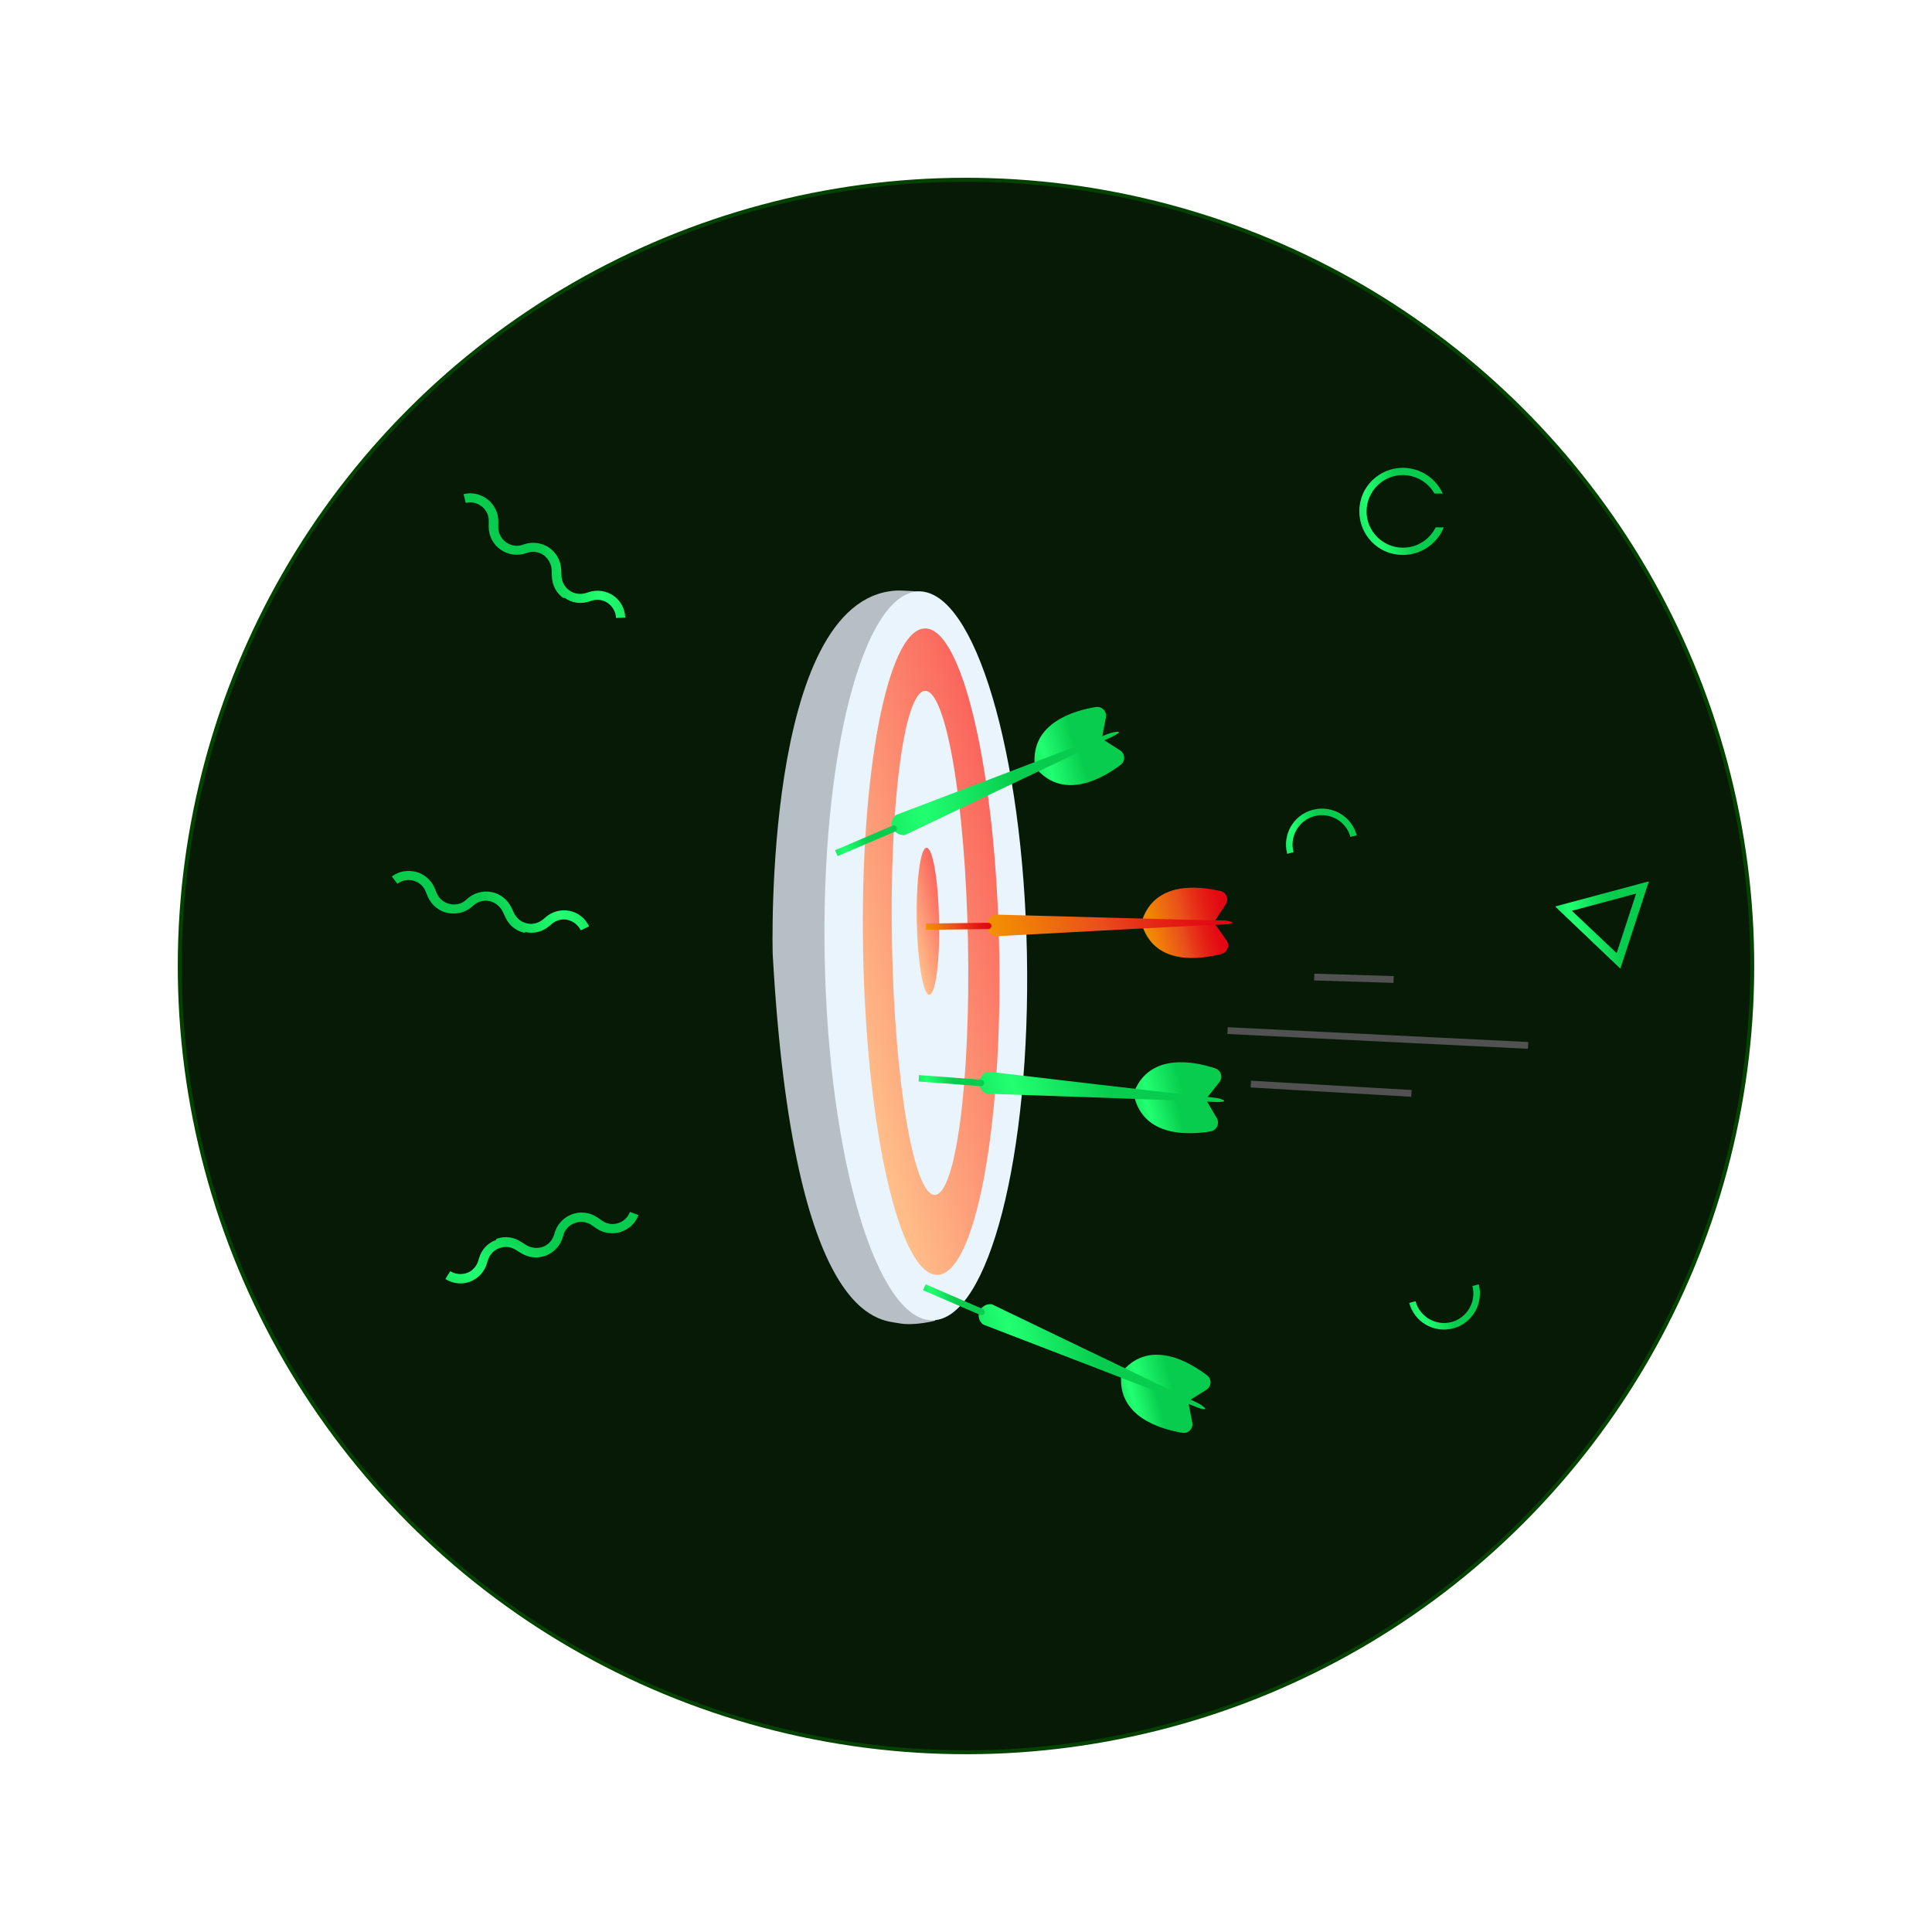 <svg width="489" height="489" viewBox="0 0 489 489" fill="none" xmlns="http://www.w3.org/2000/svg">
<g style="mix-blend-mode:screen">
<circle cx="244.5" cy="244.501" r="199" transform="rotate(165 244.5 244.501)" fill="#061A05"/>
<circle cx="244.5" cy="244.501" r="199" transform="rotate(165 244.5 244.501)" stroke="#044200"/>
</g>
<path d="M233.691 149.802C233.691 149.802 228.419 149.377 226.67 149.489C193.063 151.736 195.572 241.419 195.572 241.419C200.804 335.294 222.8 333.966 227.317 334.89C231.331 335.711 236.697 334.274 236.697 334.274L233.691 149.802Z" fill="#B6BFC6"/>
<path d="M208.733 242.424C209.712 293.367 221.965 334.444 236.1 334.172C250.235 333.9 260.9 292.383 259.92 241.44C258.941 190.497 246.688 149.42 232.553 149.691C218.418 149.963 207.753 191.481 208.733 242.424Z" fill="#EAF4FD"/>
<path d="M252.902 240.528C252.058 195.339 243.596 158.891 234.097 159.064C224.598 159.238 217.563 196.044 218.462 241.219C219.361 286.393 227.768 322.856 237.267 322.682C246.751 322.453 253.801 285.702 252.902 240.528Z" fill="url(#paint0_linear_439_234)"/>
<path d="M225.763 238.831C226.44 274.058 231.296 302.533 236.608 302.43C241.921 302.328 245.679 273.688 245.001 238.462C244.324 203.235 239.469 174.761 234.156 174.863C228.844 174.965 225.086 203.605 225.763 238.831Z" fill="#EAF4FD"/>
<path d="M237.69 233.1C237.489 222.837 236.085 214.498 234.502 214.566C232.96 214.564 231.838 222.988 232.038 233.25C232.239 243.513 233.643 251.852 235.226 251.784C236.808 251.715 237.89 243.362 237.69 233.1Z" fill="url(#paint1_linear_439_234)"/>
<path d="M307.294 233.537L310.454 238.026C311.322 239.276 310.671 241.051 309.178 241.451C303.742 242.848 292.599 244.411 289.153 234.425L307.294 233.537Z" fill="url(#paint2_linear_439_234)"/>
<path d="M307.264 233.426L310.258 228.888C311.097 227.596 310.387 225.83 308.881 225.522C303.442 224.252 292.252 222.982 289.033 233.093L307.264 233.426Z" fill="url(#paint3_linear_439_234)"/>
<path d="M249.862 234.935C250.391 236.69 251.952 236.984 251.952 236.984C251.952 236.984 305.83 234.049 309.025 234.023C310.622 234.01 311.411 233.858 311.783 233.699C311.949 233.654 311.945 233.418 311.82 233.393C311.414 233.205 310.506 232.915 309.034 232.953C305.84 232.979 251.901 231.483 251.901 231.483C251.901 231.483 250.337 231.843 249.853 233.574C249.853 233.574 249.694 234.09 249.754 234.312C249.728 234.437 249.862 234.935 249.862 234.935Z" fill="url(#paint4_linear_439_234)"/>
<path d="M234.367 233.753L250.144 233.557C250.561 233.563 250.941 233.877 250.949 234.349C250.942 234.766 250.629 235.146 250.157 235.154L234.38 235.35L234.367 233.753Z" fill="url(#paint5_linear_439_234)"/>
<path d="M300.748 354.702L301.769 360.061C302.059 361.584 300.762 362.939 299.201 362.646C293.67 361.697 282.865 358.545 283.786 348.041L300.748 354.702Z" fill="url(#paint6_diamond_439_234)"/>
<path d="M300.733 354.646L305.352 351.748C306.671 350.92 306.765 349.057 305.499 348.092C301.038 344.722 291.315 338.968 284.293 346.837L300.733 354.646Z" fill="url(#paint7_diamond_439_234)"/>
<path d="M247.725 332.504C247.491 334.286 248.813 335.236 248.813 335.236C248.813 335.236 299.176 354.587 302.128 355.871C303.597 356.486 304.365 356.695 304.837 356.687C305.018 356.698 305.084 356.502 304.999 356.406C304.674 356.078 303.969 355.437 302.625 354.849C299.672 353.565 251.06 330.128 251.06 330.128C251.06 330.128 249.485 329.779 248.328 331.216C248.328 331.216 248.015 331.596 247.949 331.792C247.813 331.947 247.725 332.504 247.725 332.504Z" fill="url(#paint8_diamond_439_234)"/>
<path d="M234.292 325.078L248.775 331.335C249.181 331.523 249.37 332.006 249.182 332.412C248.994 332.818 248.511 333.007 248.105 332.819L233.622 326.562L234.292 325.078Z" fill="url(#paint9_diamond_439_234)"/>
<path d="M278.936 187.007L283.514 189.931C284.806 190.77 284.893 192.644 283.658 193.568C279.173 196.963 269.474 202.586 262.452 194.744L278.936 187.007Z" fill="url(#paint10_diamond_439_234)"/>
<path d="M278.867 186.97L279.915 181.59C280.223 180.085 278.908 178.718 277.37 178.952C271.856 179.837 261.018 182.978 261.876 193.48L278.867 186.97Z" fill="url(#paint11_diamond_439_234)"/>
<path d="M226.345 210.232C227.494 211.643 229.072 211.339 229.072 211.339C229.072 211.339 277.787 188.029 280.726 186.827C282.16 186.205 282.86 185.721 283.148 185.466C283.243 185.381 283.184 185.16 283.018 185.204C282.546 185.212 281.616 185.284 280.223 185.835C277.299 187.093 226.819 206.251 226.819 206.251C226.819 206.251 225.459 207.149 225.712 208.978C225.712 208.978 225.79 209.491 225.905 209.698C226.005 209.849 226.345 210.232 226.345 210.232Z" fill="url(#paint12_diamond_439_234)"/>
<path d="M211.37 215.194L225.893 208.99C226.321 208.816 226.782 208.989 226.956 209.416C227.13 209.844 226.957 210.306 226.529 210.479L212.006 216.683L211.37 215.194Z" fill="url(#paint13_diamond_439_234)"/>
<path d="M305.242 278.319L307.989 283.038C308.761 284.372 307.97 286.066 306.447 286.356C300.948 287.296 289.649 287.833 287.088 277.61L305.242 278.319Z" fill="url(#paint14_diamond_439_234)"/>
<path d="M305.212 278.207L308.626 273.913C309.606 272.701 309.062 270.891 307.567 270.402C302.231 268.63 291.205 266.426 287.118 276.178L305.212 278.207Z" fill="url(#paint15_diamond_439_234)"/>
<path d="M247.863 274.604C248.227 276.404 249.762 276.823 249.762 276.823C249.762 276.823 303.734 278.665 306.878 278.89C308.449 279.003 309.253 278.906 309.696 278.787C309.862 278.743 309.873 278.562 309.732 278.481C309.312 278.238 308.444 277.878 306.998 277.791C303.799 277.581 250.224 271.244 250.224 271.244C250.224 271.244 248.616 271.438 248.005 273.143C248.005 273.143 247.833 273.605 247.837 273.841C247.785 274.092 247.863 274.604 247.863 274.604Z" fill="url(#paint16_diamond_439_234)"/>
<path d="M232.609 272.109L248.34 273.289C248.772 273.351 249.097 273.679 249.105 274.151C249.043 274.583 248.715 274.908 248.243 274.916L232.511 273.736L232.609 272.109Z" fill="url(#paint17_diamond_439_234)"/>
<path d="M357.188 277.602L357.288 275.887L316.639 273.529L316.54 275.245L357.188 277.602Z" fill="#515151"/>
<path d="M352.697 248.77L352.75 247.053L332.657 246.439L332.605 248.156L352.697 248.77Z" fill="#515151"/>
<path d="M386.734 265.456L386.819 263.74L310.746 259.995L310.662 261.71L386.734 265.456Z" fill="#515151"/>
<path d="M367.401 334.61C371.347 333.552 373.729 329.433 372.673 325.492L374.273 325.063C375.571 329.909 372.681 334.907 367.829 336.207C362.976 337.507 357.974 334.624 356.676 329.779L358.276 329.35C359.332 333.29 363.455 335.667 367.401 334.61Z" fill="url(#paint18_diamond_439_234)"/>
<path d="M332.668 206.571C336.614 205.514 340.737 207.891 341.793 211.831L343.393 211.402C342.094 206.557 337.093 203.674 332.24 204.974C327.388 206.274 324.498 211.272 325.796 216.117L327.396 215.689C326.34 211.748 328.722 207.629 332.668 206.571Z" fill="url(#paint19_diamond_439_234)"/>
<path d="M393.615 229.434L417.344 223.076L410.117 245.159L393.615 229.434ZM414.115 226.167L397.851 230.525L409.182 241.244L414.115 226.167Z" fill="url(#paint20_diamond_439_234)"/>
<path d="M365.423 133.487L363.382 133.462C361.853 136.538 358.73 138.645 355.036 138.619C349.941 138.587 345.836 134.418 345.887 129.388C345.922 124.3 350.1 120.196 355.135 120.244C358.517 120.29 361.497 122.158 363.062 124.913L365.162 124.922C363.446 121.128 359.619 118.471 355.149 118.399C349.042 118.385 344.058 123.275 344.04 129.375C344.021 135.475 348.914 140.45 355.022 140.464C359.788 140.457 363.777 137.547 365.423 133.487Z" fill="url(#paint21_diamond_439_234)"/>
<path d="M125.734 313.518C127.837 312.804 130.056 313.084 131.869 314.309L133.127 315.096C134.451 315.923 136.016 316.072 137.432 315.574C138.889 315.009 139.917 313.808 140.307 312.299C140.871 310.071 142.487 308.222 144.674 307.376C146.86 306.529 149.253 306.826 151.197 308.134L152.414 308.987C153.631 309.839 155.088 310.012 156.462 309.581C157.837 309.149 158.956 308.096 159.437 306.737L161.605 307.54C160.884 309.578 159.194 311.103 157.09 311.817C155.028 312.465 152.743 312.143 150.997 310.959L149.78 310.107C148.498 309.213 146.867 309.023 145.409 309.587C143.951 310.152 142.858 311.312 142.534 312.862C141.969 315.09 140.395 316.873 138.275 317.76C136.088 318.607 133.762 318.351 131.842 317.151L130.584 316.365C129.326 315.579 127.803 315.364 126.345 315.928C124.929 316.426 123.901 317.628 123.445 319.095L123.287 319.642C122.657 321.829 121.124 323.545 119.045 324.367C116.966 325.188 114.64 324.933 112.72 323.732L113.963 321.743C115.221 322.53 116.786 322.678 118.202 322.18C119.618 321.682 120.646 320.48 121.061 319.08L121.218 318.533C121.849 316.345 123.382 314.629 125.527 313.849C125.585 313.609 125.692 313.584 125.734 313.518Z" fill="url(#paint22_diamond_439_234)"/>
<path d="M132.646 236.085C130.488 235.557 128.767 234.129 127.897 232.122L127.258 230.783C126.586 229.373 125.346 228.407 123.884 228.066C122.352 227.759 120.839 228.221 119.7 229.283C118.026 230.859 115.671 231.55 113.372 231.089C111.073 230.628 109.215 229.093 108.277 226.945L107.709 225.572C107.141 224.199 106.005 223.27 104.614 222.896C103.223 222.521 101.714 222.808 100.578 223.696L99.18 221.854C100.884 220.522 103.129 220.144 105.286 220.672C107.373 221.234 109.127 222.733 109.964 224.67L110.532 226.042C111.134 227.485 112.407 228.522 113.94 228.829C115.472 229.136 117.018 228.745 118.124 227.612C119.798 226.036 122.083 225.379 124.348 225.769C126.647 226.23 128.472 227.695 129.446 229.739L130.085 231.078C130.723 232.417 131.893 233.417 133.425 233.724C134.887 234.065 136.4 233.604 137.572 232.612L137.999 232.235C139.707 230.729 141.921 230.106 144.116 230.53C146.31 230.954 148.135 232.419 149.11 234.463L146.992 235.473C146.354 234.134 145.114 233.168 143.652 232.827C142.19 232.486 140.678 232.948 139.575 233.906L139.149 234.282C137.441 235.788 135.227 236.412 132.998 235.917C132.82 236.089 132.716 236.052 132.646 236.085Z" fill="url(#paint23_diamond_439_234)"/>
<path d="M142.492 151.326C140.717 149.991 139.697 148.001 139.687 145.813L139.627 144.331C139.564 142.771 138.805 141.395 137.595 140.506C136.307 139.62 134.735 139.449 133.27 139.977C131.111 140.767 128.673 140.475 126.741 139.146C124.81 137.818 123.706 135.674 123.689 133.331L123.708 131.845C123.726 130.36 123.048 129.059 121.916 128.167C120.785 127.275 119.284 126.944 117.891 127.313L117.331 125.07C119.421 124.516 121.634 125.052 123.409 126.387C125.107 127.725 126.129 129.794 126.136 131.904L126.118 133.389C126.102 134.953 126.865 136.406 128.153 137.292C129.441 138.178 131.016 138.427 132.478 137.821C134.638 137.031 136.997 137.326 138.926 138.577C140.857 139.905 141.958 141.971 142.049 144.233L142.109 145.716C142.169 147.198 142.851 148.577 144.138 149.463C145.348 150.352 146.92 150.523 148.389 150.073L148.929 149.894C151.091 149.182 153.373 149.481 155.223 150.735C157.074 151.988 158.174 154.054 158.266 156.316L155.922 156.411C155.862 154.928 155.102 153.553 153.893 152.664C152.683 151.775 151.111 151.604 149.72 152.051L149.18 152.229C147.018 152.941 144.736 152.642 142.883 151.311C142.651 151.398 142.57 151.323 142.492 151.326Z" fill="url(#paint24_diamond_439_234)"/>
<defs>
<linearGradient id="paint0_linear_439_234" x1="260.599" y1="234.162" x2="210.723" y2="247.526" gradientUnits="userSpaceOnUse">
<stop stop-color="#FA655C"/>
<stop offset="1" stop-color="#FFBF8A"/>
</linearGradient>
<linearGradient id="paint1_linear_439_234" x1="239.939" y1="231.794" x2="229.818" y2="234.507" gradientUnits="userSpaceOnUse">
<stop stop-color="#FA655C"/>
<stop offset="1" stop-color="#FFBF8A"/>
</linearGradient>
<linearGradient id="paint2_linear_439_234" x1="309.802" y1="235.089" x2="290.704" y2="240.206" gradientUnits="userSpaceOnUse">
<stop stop-color="#E30613"/>
<stop offset="0.11" stop-color="#E30B13"/>
<stop offset="0.25" stop-color="#E41C15"/>
<stop offset="0.42" stop-color="#E73718"/>
<stop offset="0.53" stop-color="#E94E1B"/>
<stop offset="0.82" stop-color="#EF7A09"/>
<stop offset="1" stop-color="#F39200"/>
</linearGradient>
<linearGradient id="paint3_linear_439_234" x1="310.544" y1="227.115" x2="288.981" y2="232.893" gradientUnits="userSpaceOnUse">
<stop stop-color="#E30613"/>
<stop offset="0.11" stop-color="#E30B13"/>
<stop offset="0.25" stop-color="#E41C15"/>
<stop offset="0.42" stop-color="#E73718"/>
<stop offset="0.53" stop-color="#E94E1B"/>
<stop offset="0.82" stop-color="#EF7A09"/>
<stop offset="1" stop-color="#F39200"/>
</linearGradient>
<linearGradient id="paint4_linear_439_234" x1="309.676" y1="225.144" x2="251.425" y2="240.752" gradientUnits="userSpaceOnUse">
<stop stop-color="#E30613"/>
<stop offset="0.11" stop-color="#E30B13"/>
<stop offset="0.25" stop-color="#E41C15"/>
<stop offset="0.42" stop-color="#E73718"/>
<stop offset="0.53" stop-color="#E94E1B"/>
<stop offset="0.82" stop-color="#EF7A09"/>
<stop offset="1" stop-color="#F39200"/>
</linearGradient>
<linearGradient id="paint5_linear_439_234" x1="250.423" y1="232.28" x2="234.688" y2="236.496" gradientUnits="userSpaceOnUse">
<stop stop-color="#E30613"/>
<stop offset="0.11" stop-color="#E30B13"/>
<stop offset="0.25" stop-color="#E41C15"/>
<stop offset="0.42" stop-color="#E73718"/>
<stop offset="0.53" stop-color="#E94E1B"/>
<stop offset="0.82" stop-color="#EF7A09"/>
<stop offset="1" stop-color="#F39200"/>
</linearGradient>
<radialGradient id="paint6_diamond_439_234" cx="0" cy="0" r="1" gradientUnits="userSpaceOnUse" gradientTransform="translate(286.138 351.595) rotate(-15) scale(6.185 260.405)">
<stop stop-color="#22FF71"/>
<stop offset="1" stop-color="#07CC4D"/>
</radialGradient>
<radialGradient id="paint7_diamond_439_234" cx="0" cy="0" r="1" gradientUnits="userSpaceOnUse" gradientTransform="translate(287.325 347.094) rotate(-15) scale(8.262 196.301)">
<stop stop-color="#22FF71"/>
<stop offset="1" stop-color="#07CC4D"/>
</radialGradient>
<radialGradient id="paint8_diamond_439_234" cx="0" cy="0" r="1" gradientUnits="userSpaceOnUse" gradientTransform="translate(255.952 337.656) rotate(-15) scale(19.77 566.161)">
<stop stop-color="#22FF71"/>
<stop offset="1" stop-color="#07CC4D"/>
</radialGradient>
<radialGradient id="paint9_diamond_439_234" cx="0" cy="0" r="1" gradientUnits="userSpaceOnUse" gradientTransform="translate(235.773 327.247) rotate(-15) scale(5.484 159.706)">
<stop stop-color="#22FF71"/>
<stop offset="1" stop-color="#07CC4D"/>
</radialGradient>
<radialGradient id="paint10_diamond_439_234" cx="0" cy="0" r="1" gradientUnits="userSpaceOnUse" gradientTransform="translate(265.146 192.921) rotate(-15) scale(8.873 138.112)">
<stop stop-color="#22FF71"/>
<stop offset="1" stop-color="#07CC4D"/>
</radialGradient>
<radialGradient id="paint11_diamond_439_234" cx="0" cy="0" r="1" gradientUnits="userSpaceOnUse" gradientTransform="translate(262.596 185.057) rotate(-15) scale(8.3 144.964)">
<stop stop-color="#22FF71"/>
<stop offset="1" stop-color="#07CC4D"/>
</radialGradient>
<radialGradient id="paint12_diamond_439_234" cx="0" cy="0" r="1" gradientUnits="userSpaceOnUse" gradientTransform="translate(232.451 201.179) rotate(-15) scale(24.686 163.017)">
<stop stop-color="#22FF71"/>
<stop offset="1" stop-color="#07CC4D"/>
</radialGradient>
<radialGradient id="paint13_diamond_439_234" cx="0" cy="0" r="1" gradientUnits="userSpaceOnUse" gradientTransform="translate(213.227 213.254) rotate(-15) scale(6.628 54.641)">
<stop stop-color="#22FF71"/>
<stop offset="1" stop-color="#07CC4D"/>
</radialGradient>
<radialGradient id="paint14_diamond_439_234" cx="0" cy="0" r="1" gradientUnits="userSpaceOnUse" gradientTransform="translate(290.382 279.803) rotate(-15) scale(7.551 191.379)">
<stop stop-color="#22FF71"/>
<stop offset="1" stop-color="#07CC4D"/>
</radialGradient>
<radialGradient id="paint15_diamond_439_234" cx="0" cy="0" r="1" gradientUnits="userSpaceOnUse" gradientTransform="translate(289.553 273.327) rotate(-15) scale(8.915 159.877)">
<stop stop-color="#22FF71"/>
<stop offset="1" stop-color="#07CC4D"/>
</radialGradient>
<radialGradient id="paint16_diamond_439_234" cx="0" cy="0" r="1" gradientUnits="userSpaceOnUse" gradientTransform="translate(256.348 274.772) rotate(-15) scale(23.547 322.52)">
<stop stop-color="#22FF71"/>
<stop offset="1" stop-color="#07CC4D"/>
</radialGradient>
<radialGradient id="paint17_diamond_439_234" cx="0" cy="0" r="1" gradientUnits="userSpaceOnUse" gradientTransform="translate(234.635 273.116) rotate(-15) scale(6.385 96.47)">
<stop stop-color="#22FF71"/>
<stop offset="1" stop-color="#07CC4D"/>
</radialGradient>
<radialGradient id="paint18_diamond_439_234" cx="0" cy="0" r="1" gradientUnits="userSpaceOnUse" gradientTransform="translate(359.636 331.063) rotate(-15) scale(7.292 129.288)">
<stop stop-color="#22FF71"/>
<stop offset="1" stop-color="#07CC4D"/>
</radialGradient>
<radialGradient id="paint19_diamond_439_234" cx="0" cy="0" r="1" gradientUnits="userSpaceOnUse" gradientTransform="translate(326.402 208.615) rotate(-15) scale(7.292 129.288)">
<stop stop-color="#22FF71"/>
<stop offset="1" stop-color="#07CC4D"/>
</radialGradient>
<radialGradient id="paint20_diamond_439_234" cx="0" cy="0" r="1" gradientUnits="userSpaceOnUse" gradientTransform="translate(398.018 232.699) rotate(-15) scale(9.834 276.597)">
<stop stop-color="#22FF71"/>
<stop offset="1" stop-color="#07CC4D"/>
</radialGradient>
<radialGradient id="paint21_diamond_439_234" cx="0" cy="0" r="1" gradientUnits="userSpaceOnUse" gradientTransform="translate(345.761 125.548) rotate(-15) scale(8.785 313.516)">
<stop stop-color="#22FF71"/>
<stop offset="1" stop-color="#07CC4D"/>
</radialGradient>
<radialGradient id="paint22_diamond_439_234" cx="0" cy="0" r="1" gradientUnits="userSpaceOnUse" gradientTransform="translate(121.812 322.931) rotate(-57.993) scale(15.868 469.408)">
<stop stop-color="#22FF71"/>
<stop offset="1" stop-color="#07CC4D"/>
</radialGradient>
<radialGradient id="paint23_diamond_439_234" cx="0" cy="0" r="1" gradientUnits="userSpaceOnUse" gradientTransform="translate(141.011 230.254) rotate(154.507) scale(15.868 469.407)">
<stop stop-color="#22FF71"/>
<stop offset="1" stop-color="#07CC4D"/>
</radialGradient>
<radialGradient id="paint24_diamond_439_234" cx="0" cy="0" r="1" gradientUnits="userSpaceOnUse" gradientTransform="translate(152.478 149.259) rotate(177.689) scale(15.868 469.408)">
<stop stop-color="#22FF71"/>
<stop offset="1" stop-color="#07CC4D"/>
</radialGradient>
</defs>
</svg>
